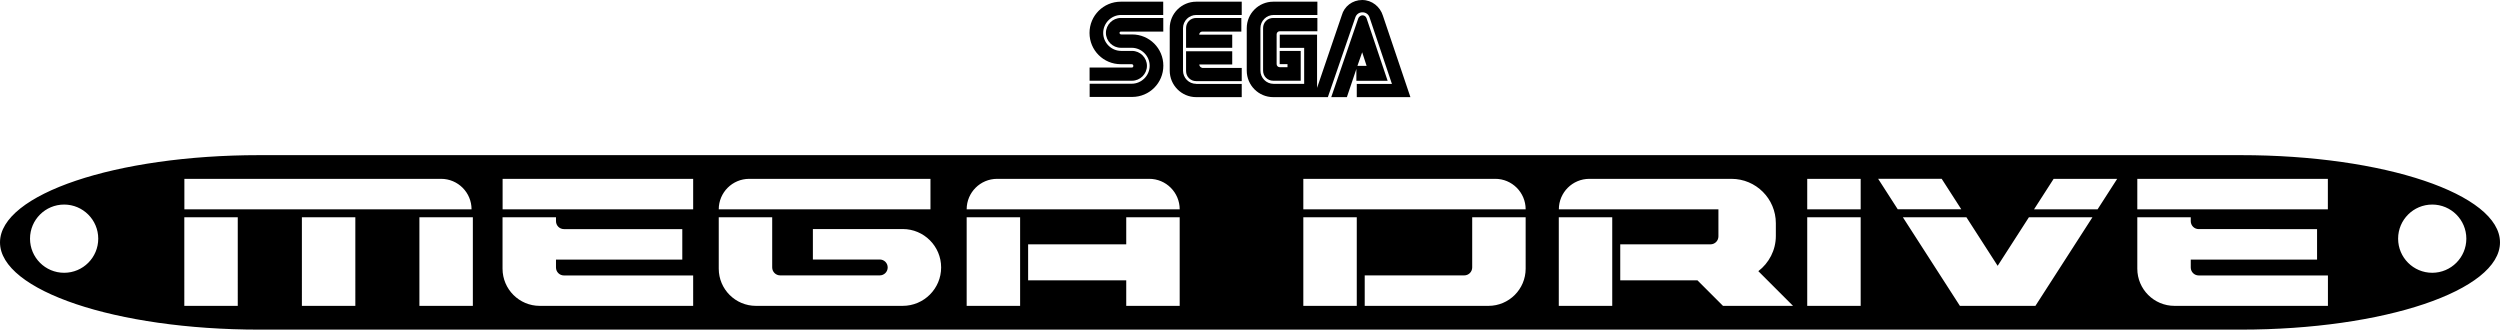 <?xml version="1.0" encoding="utf-8"?>
<!-- Generator: Adobe Illustrator 25.0.0, SVG Export Plug-In . SVG Version: 6.00 Build 0)  -->
<svg version="1.1" id="Layer_1" xmlns="http://www.w3.org/2000/svg" xmlns:xlink="http://www.w3.org/1999/xlink" x="0px" y="0px"
	 viewBox="0 0 3840 506.2" style="enable-background:new 0 0 3840 506.2;" xml:space="preserve">
<style type="text/css">
	.st0{fill:#FFFFFF;}
	.st1{fill:#0C0002;}
</style>
<g>
	<path d="M3442,238.3H398c-219.8,0-398,60-398,134c0,74,178.2,134,398,134H3442c219.8,0,398-60,398-134
		C3840,298.2,3661.8,238.3,3442,238.3z M1104,321.5c0-25.9,21-46.8,46.8-46.8h278.4v46.8L1104,321.5L1104,321.5z M98.5,419
		c-29,0-52.4-23.5-52.4-52.4c0-29,23.5-52.4,52.4-52.4s52.4,23.5,52.4,52.4C150.9,395.5,127.5,419,98.5,419z M365.2,469.8h-82.1
		V333.7h82.1V469.8z M283.2,321.5v-46.8h394.3c25.9,0,46.8,21,46.8,46.8H283.2z M545.8,469.8h-82.1V333.7h82.1V469.8z M726.3,469.8
		h-82.1V333.7h82.1V469.8z M1064.7,469.8H829c-31.5,0-57.1-25.6-57.1-57.1v-14.1v-46.8v-18.1H854v6c0,6.7,5.4,12.2,12.2,12.2H1048
		v46.8H854v12.2c0,6.7,5.4,12.2,12.2,12.2h198.5V469.8z M1064.7,321.5H772v-46.8h292.7V321.5z M1386.5,469.8h-200.4h-25
		c-31.5,0-57.1-25.6-57.1-57.1v-79h82.1v77.1c0,6.7,5.5,12.2,12.2,12.2h153c6.7,0,12.2-5.4,12.2-12.2s-5.4-12.2-12.2-12.2h-102.7
		v-46.8h138c32.6,0,59,26.4,59,59S1419.1,469.8,1386.5,469.8z M1566.9,469.8h-82.1V333.7h82.1V469.8z M1812,469.8h-82.1v-39.2
		h-150.7v-55.3h150.7v-41.6h82.1V469.8z M1812,321.5h-327.2v0c0-25.9,21-46.8,46.8-46.8h233.5C1791,274.6,1812,295.6,1812,321.5
		L1812,321.5z M2084,469.8h-82.1V333.7h82.1V469.8z M2343.4,412.7c0,31.5-25.6,57.1-57.1,57.1h-190.1V423h152.9
		c6.7,0,12.2-5.4,12.2-12.2v-77.1h82.1V412.7z M2343.4,321.5h-341.5v-46.8h294.7C2322.4,274.6,2343.4,295.6,2343.4,321.5
		L2343.4,321.5z M2476.4,469.8h-82.1V333.7h82.1V469.8z M2646.5,469.8l-39.2-39.2h-118.6v-55.3h138.6c6.7,0,12.2-5.4,12.2-12.2
		v-41.6h-245.1c0-25.9,21-46.8,46.8-46.8h218.3c37.7,0,68.2,30.5,68.2,68.2v19.5c0,22-10.6,41.6-26.9,54.1l53.3,53.3H2646.5z
		 M2858,469.8h-82.1V333.7h82.1V469.8z M2858,321.5h-82.1v-46.8h82.1V321.5z M2884.8,274.6h97.6l30.1,46.8h-97.6L2884.8,274.6z
		 M3126.4,469.8h-116l-87.6-136.1h97.6l48,74.6l48-74.6h97.6L3126.4,469.8z M3221.9,321.5h-97.6l30.1-46.8h97.6L3221.9,321.5z
		 M3575.6,469.8H3340c-31.5,0-57.1-25.6-57.1-57.1v-14.1v-46.8v-18.1h82.1v6c0,6.7,5.4,12.2,12.2,12.2H3559v46.8h-194v12.2
		c0,6.7,5.4,12.2,12.2,12.2h198.5V469.8z M3575.6,321.5h-292.7v-46.8h292.7V321.5z M3735.9,419c-29,0-52.4-23.5-52.4-52.4
		c0-29,23.5-52.4,52.4-52.4c29,0,52.4,23.5,52.4,52.4C3788.3,395.5,3764.8,419,3735.9,419z"/>
	<g>
		<g>
			<g>
				<path d="M1738.8,103.7h-65.2v20.3h65.2c12.5,0,22.9-10.4,22.9-22.9s-10.4-22.9-22.9-22.9h-16.7c-15.1,0-27.6-12.5-27.6-27.6
					s12.5-27.6,27.6-27.6h64.6V2.6h-65.2c-26.6,0-48,21.4-48,48s21.4,48,48,48h16.7c1.6,0,2.6,1,2.6,2.6
					C1740.9,102.7,1739.9,103.7,1738.8,103.7z"/>
				<path d="M1721.6,48.5h65.2V27.6h-65.2c-12.5,0-22.9,10.4-22.9,22.9s10.4,22.9,22.9,22.9h16.7c15.1,0,27.6,12.5,27.6,27.6
					s-12.5,27.6-27.6,27.6h-64.6v20.3h65.2c26.6,0,48-21.4,48-48s-21.4-48-48-48h-16.7c-1.6,0-2.6-1-2.6-2.6
					C1719.6,49.5,1720.6,48.5,1721.6,48.5z"/>
			</g>
			<g>
				<path d="M1955.7,27.6c-8.9,0-15.6,6.8-15.6,15.6v65.2c0,8.9,6.8,15.6,15.6,15.6h42.2V78.2h-32.3v20.3h12v4.7h-12
					c-2.6,0-4.7-2.1-4.7-4.7V52.7c0-2.6,2.1-4.7,4.7-4.7h57.9V27.6H1955.7z"/>
				<path d="M2084,124.1h47.4l-32.3-95.9c-1-2.6-3.1-4.7-6.3-4.7c-2.6,0-5.2,2.1-6.3,4.2l-41.7,121.5h24l14.6-43.3v18.2H2084z
					 M2092.3,80.3l6.8,20.9H2085L2092.3,80.3z"/>
				<path d="M2124.1,24c-4.2-13.6-16.7-24-31.8-24s-27.6,9.9-31.3,23.5L2023,135V53.2h-57.3v20.3h37.5v55.3h-46.9
					c-11.5,0-20.3-9.4-20.3-20.3V43.3c0-11.5,9.4-20.3,20.3-20.3h67.2V2.6h-67.8c-22.4,0-40.7,18.2-40.7,40.7v65.2
					c0,22.4,18.2,40.7,40.7,40.7h83.9l42.2-122.5c1.6-4.7,5.7-7.8,10.9-7.8s9.4,3.1,10.9,7.8l34.4,102.2H2084v20.3h82.4l0,0
					L2124.1,24z"/>
			</g>
			<g>
				<path d="M1837.4,128.8c-11.5,0-20.3-9.4-20.3-20.3V43.3c0-11.5,9.4-20.3,20.3-20.3h69.9V2.6h-69.9c-22.4,0-40.7,18.2-40.7,40.7
					v65.2c0,22.4,18.2,40.7,40.7,40.7h69.9v-20.3H1837.4z"/>
				<path d="M1842.1,99h50.6V78.7h-70.9V109c0,8.9,6.8,15.6,15.6,15.6h69.9v-20.3h-60.5C1844.1,103.7,1842.1,101.7,1842.1,99z"/>
				<path d="M1892.6,53.2h-50.6c0-2.6,2.1-4.7,4.7-4.7h60V27.6h-69.3c-8.9,0-15.6,6.8-15.6,15.6v30.2h70.9V53.2z"/>
			</g>
		</g>
	</g>
</g>
</svg>
